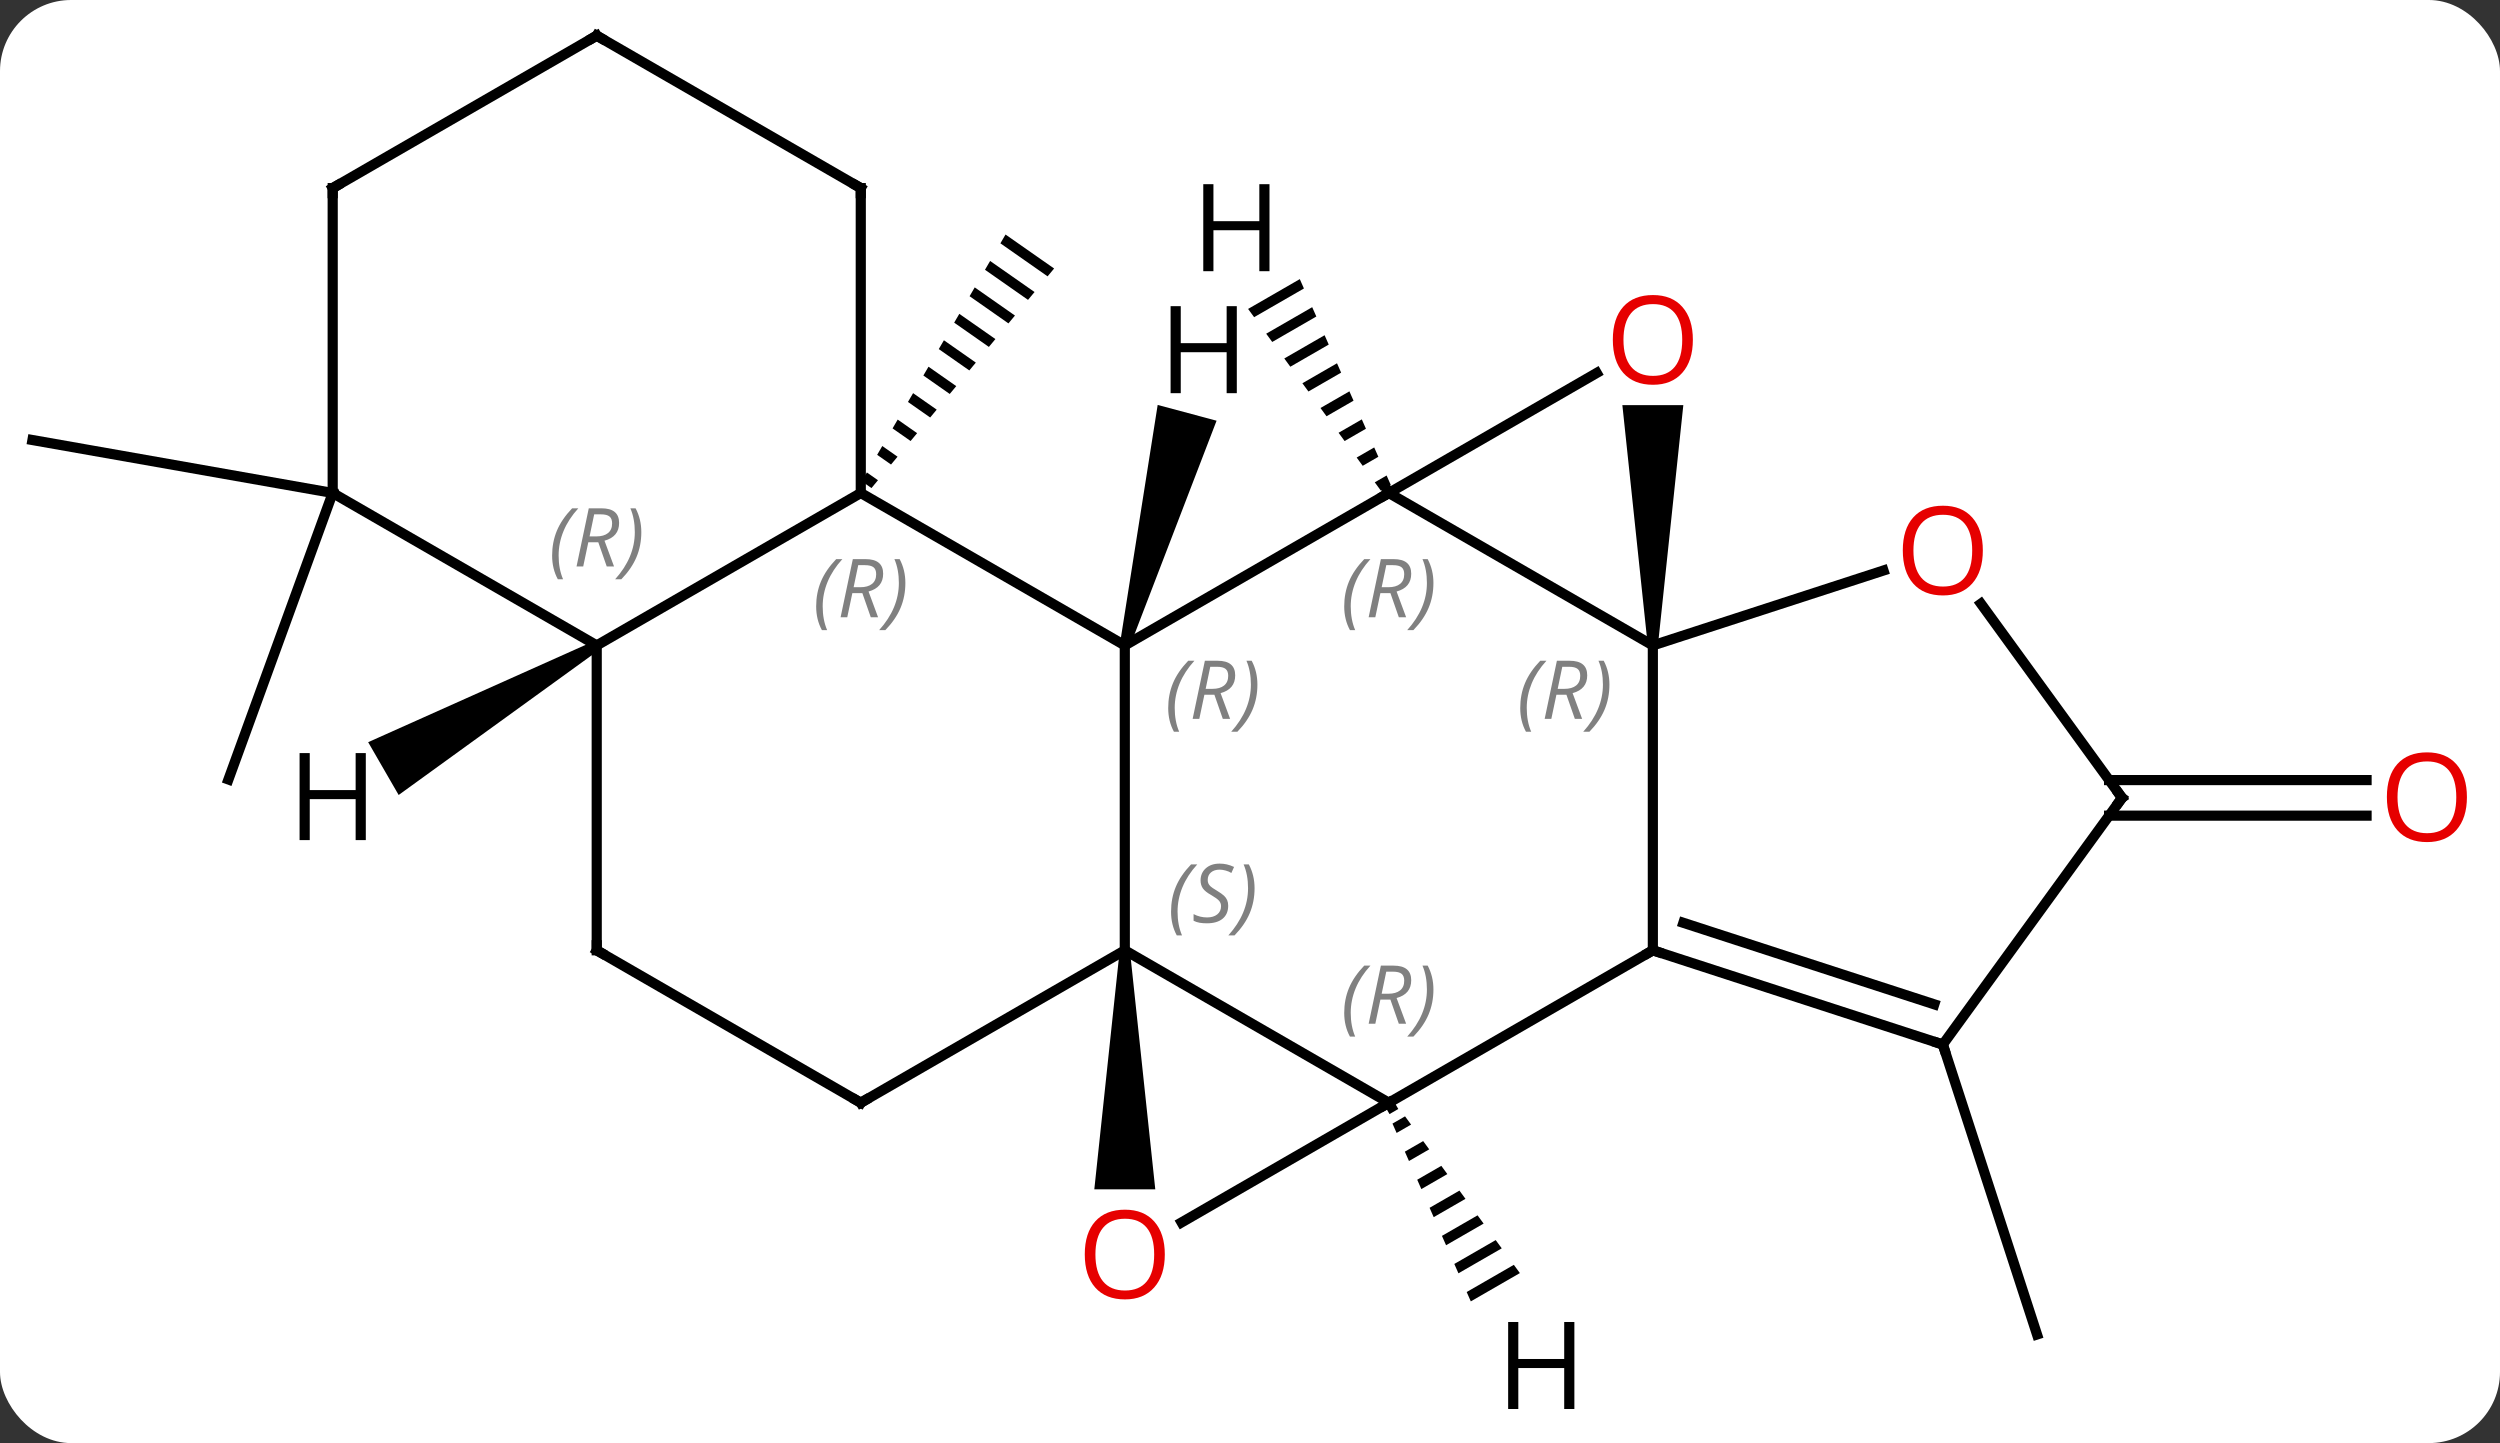<svg width="246" viewBox="0 0 246 142" style="fill-opacity:1; color-rendering:auto; color-interpolation:auto; text-rendering:auto; stroke:black; stroke-linecap:square; stroke-miterlimit:10; shape-rendering:auto; stroke-opacity:1; fill:black; stroke-dasharray:none; font-weight:normal; stroke-width:1; font-family:'Open Sans'; font-style:normal; stroke-linejoin:miter; font-size:12; stroke-dashoffset:0; image-rendering:auto;" height="142" class="cas-substance-image" xmlns:xlink="http://www.w3.org/1999/xlink" xmlns="http://www.w3.org/2000/svg"><rect x="0" y="0" width="246" height="142" fill="#333333" stroke="none"/><svg class="cas-substance-single-component"><rect y="0" x="0" width="246" stroke="none" ry="7" rx="7" height="142" fill="white" class="cas-substance-group"/><svg y="0" x="0" width="246" viewBox="0 0 246 142" style="fill:black;" height="142" class="cas-substance-single-component-image"><svg><g><g transform="translate(121,69)" style="text-rendering:geometricPrecision; color-rendering:optimizeQuality; color-interpolation:linearRGB; stroke-linecap:butt; image-rendering:optimizeQuality;"><path style="stroke:none;" d="M-22.056 -45.923 L-22.561 -45.056 L-22.561 -45.056 L-17.917 -41.807 L-17.917 -41.807 L-17.275 -42.579 L-17.275 -42.579 L-22.056 -45.923 ZM-23.572 -43.322 L-24.077 -42.455 L-19.843 -39.492 L-19.843 -39.492 L-19.201 -40.264 L-19.201 -40.264 L-23.572 -43.322 ZM-25.087 -40.721 L-25.593 -39.853 L-25.593 -39.853 L-21.769 -37.178 L-21.769 -37.178 L-21.127 -37.949 L-21.127 -37.949 L-25.087 -40.721 ZM-26.603 -38.119 L-27.109 -37.252 L-27.109 -37.252 L-23.694 -34.863 L-23.694 -34.863 L-23.052 -35.635 L-23.052 -35.635 L-26.603 -38.119 ZM-28.119 -35.518 L-28.625 -34.651 L-28.625 -34.651 L-25.62 -32.548 L-25.62 -32.548 L-24.978 -33.32 L-24.978 -33.32 L-28.119 -35.518 ZM-29.635 -32.916 L-30.141 -32.049 L-30.141 -32.049 L-27.546 -30.234 L-27.546 -30.234 L-26.904 -31.005 L-29.635 -32.916 ZM-31.151 -30.315 L-31.657 -29.448 L-29.471 -27.919 L-28.829 -28.691 L-28.829 -28.691 L-31.151 -30.315 ZM-32.667 -27.714 L-33.172 -26.846 L-31.397 -25.604 L-31.397 -25.604 L-30.755 -26.376 L-30.755 -26.376 L-32.667 -27.714 ZM-34.183 -25.112 L-34.688 -24.245 L-34.688 -24.245 L-33.323 -23.29 L-33.323 -23.29 L-32.681 -24.061 L-34.183 -25.112 ZM-35.699 -22.511 L-36.204 -21.644 L-35.248 -20.975 L-34.607 -21.746 L-34.607 -21.746 L-35.699 -22.511 Z"/><line y2="33.78" y1="62.313" x2="70.173" x1="79.443" style="fill:none;"/><line y2="-20.49" y1="7.701" x2="-88.263" x1="-98.523" style="fill:none;"/><line y2="-20.49" y1="-25.701" x2="-88.263" x1="-117.807" style="fill:none;"/><line y2="7.76" y1="7.76" x2="86.535" x1="111.87" style="fill:none;"/><line y2="11.26" y1="11.26" x2="86.535" x1="111.87" style="fill:none;"/><line y2="-5.49" y1="24.51" x2="-10.32" x1="-10.32" style="fill:none;"/><line y2="39.51" y1="24.51" x2="15.66" x1="-10.32" style="fill:none;"/><path style="stroke:none;" d="M-10.82 24.51 L-9.82 24.51 L-7.32 48.033 L-13.32 48.033 Z"/><line y2="39.51" y1="24.51" x2="-36.3" x1="-10.32" style="fill:none;"/><line y2="-20.49" y1="-5.49" x2="15.66" x1="-10.32" style="fill:none;"/><line y2="-20.49" y1="-5.49" x2="-36.3" x1="-10.32" style="fill:none;"/><line y2="51.284" y1="39.51" x2="-4.732" x1="15.66" style="fill:none;"/><line y2="24.51" y1="39.51" x2="41.64" x1="15.66" style="fill:none;"/><line y2="24.51" y1="39.51" x2="-62.283" x1="-36.3" style="fill:none;"/><line y2="-5.49" y1="-20.49" x2="41.64" x1="15.66" style="fill:none;"/><line y2="-32.301" y1="-20.49" x2="36.117" x1="15.66" style="fill:none;"/><line y2="-5.49" y1="-20.49" x2="-62.283" x1="-36.3" style="fill:none;"/><line y2="-50.49" y1="-20.49" x2="-36.3" x1="-36.3" style="fill:none;"/><line y2="-5.49" y1="24.51" x2="41.64" x1="41.64" style="fill:none;"/><line y2="33.78" y1="24.51" x2="70.173" x1="41.64" style="fill:none;"/><line y2="29.827" y1="21.806" x2="69.333" x1="44.643" style="fill:none;"/><line y2="-5.49" y1="24.51" x2="-62.283" x1="-62.283" style="fill:none;"/><path style="stroke:none;" d="M42.14 -5.49 L41.14 -5.49 L38.64 -29.138 L44.64 -29.138 Z"/><line y2="-12.863" y1="-5.49" x2="64.333" x1="41.64" style="fill:none;"/><line y2="-20.49" y1="-5.49" x2="-88.263" x1="-62.283" style="fill:none;"/><line y2="-65.49" y1="-50.49" x2="-62.283" x1="-36.3" style="fill:none;"/><line y2="9.51" y1="33.78" x2="87.807" x1="70.173" style="fill:none;"/><line y2="9.51" y1="-9.601" x2="87.807" x1="73.922" style="fill:none;"/><line y2="-50.49" y1="-20.49" x2="-88.263" x1="-88.263" style="fill:none;"/><line y2="-50.49" y1="-65.49" x2="-88.263" x1="-62.283" style="fill:none;"/><path style="stroke:none;" d="M-9.837 -5.361 L-10.803 -5.619 L-7.085 -29.155 L-1.289 -27.602 Z"/><path style="stroke:none;" d="M17.256 40.848 L16.02 41.561 L16.02 41.561 L16.426 42.481 L16.426 42.481 L17.851 41.66 L17.851 41.66 L17.256 40.848 ZM19.04 43.283 L17.237 44.323 L17.237 44.323 L17.643 45.244 L19.635 44.095 L19.635 44.095 L19.04 43.283 ZM20.825 45.718 L18.454 47.085 L18.454 47.085 L18.859 48.006 L21.419 46.53 L21.419 46.53 L20.825 45.718 ZM22.609 48.154 L19.671 49.848 L19.671 49.848 L20.076 50.769 L20.076 50.769 L23.203 48.965 L23.203 48.965 L22.609 48.154 ZM24.393 50.589 L20.887 52.61 L20.887 52.61 L21.293 53.531 L21.293 53.531 L24.988 51.401 L24.393 50.589 ZM26.177 53.024 L22.104 55.373 L22.104 55.373 L22.51 56.293 L22.51 56.293 L26.772 53.836 L26.772 53.836 L26.177 53.024 ZM27.961 55.459 L23.321 58.135 L23.321 58.135 L23.727 59.056 L23.727 59.056 L28.556 56.271 L28.556 56.271 L27.961 55.459 Z"/><path style="stroke:none;" d="M6.9 -41.535 L1.813 -38.601 L1.813 -38.601 L2.406 -37.789 L2.406 -37.789 L7.306 -40.614 L7.306 -40.614 L6.9 -41.535 ZM8.12 -38.774 L3.593 -36.164 L3.593 -36.164 L4.187 -35.351 L4.187 -35.351 L8.527 -37.854 L8.527 -37.854 L8.12 -38.774 ZM9.34 -36.014 L5.374 -33.727 L5.374 -33.727 L5.968 -32.914 L5.968 -32.914 L9.747 -35.094 L9.747 -35.094 L9.34 -36.014 ZM10.561 -33.254 L7.155 -31.289 L7.155 -31.289 L7.748 -30.477 L7.748 -30.477 L10.967 -32.333 L10.967 -32.333 L10.561 -33.254 ZM11.781 -30.493 L8.935 -28.852 L9.529 -28.04 L9.529 -28.04 L12.188 -29.573 L12.188 -29.573 L11.781 -30.493 ZM13.002 -27.733 L10.716 -26.415 L10.716 -26.415 L11.309 -25.602 L11.309 -25.602 L13.408 -26.813 L13.408 -26.813 L13.002 -27.733 ZM14.222 -24.972 L12.496 -23.977 L12.496 -23.977 L13.09 -23.165 L13.09 -23.165 L14.629 -24.052 L14.222 -24.972 ZM15.442 -22.212 L14.277 -21.54 L14.277 -21.54 L14.871 -20.728 L14.871 -20.728 L15.849 -21.292 L15.849 -21.292 L15.442 -22.212 Z"/><path style="stroke:none;" d="M-62.533 -5.923 L-62.033 -5.057 L-81.773 9.227 L-84.773 4.031 Z"/></g><g transform="translate(121,69)" style="fill:rgb(230,0,0); text-rendering:geometricPrecision; color-rendering:optimizeQuality; image-rendering:optimizeQuality; font-family:'Open Sans'; stroke:rgb(230,0,0); color-interpolation:linearRGB;"><path style="stroke:none;" d="M121.745 9.44 Q121.745 11.502 120.705 12.682 Q119.666 13.862 117.823 13.862 Q115.932 13.862 114.901 12.697 Q113.87 11.533 113.87 9.424 Q113.87 7.33 114.901 6.182 Q115.932 5.033 117.823 5.033 Q119.682 5.033 120.713 6.205 Q121.745 7.377 121.745 9.44 ZM114.916 9.44 Q114.916 11.174 115.659 12.08 Q116.401 12.987 117.823 12.987 Q119.245 12.987 119.971 12.088 Q120.698 11.19 120.698 9.44 Q120.698 7.705 119.971 6.815 Q119.245 5.924 117.823 5.924 Q116.401 5.924 115.659 6.822 Q114.916 7.721 114.916 9.44 Z"/></g><g transform="translate(121,69)" style="font-size:8.4px; fill:gray; text-rendering:geometricPrecision; image-rendering:optimizeQuality; color-rendering:optimizeQuality; font-family:'Open Sans'; font-style:italic; stroke:gray; color-interpolation:linearRGB;"><path style="stroke:none;" d="M-5.768 20.713 Q-5.768 19.385 -5.3 18.26 Q-4.831 17.135 -3.8 16.057 L-3.19 16.057 Q-4.159 17.119 -4.643 18.291 Q-5.128 19.463 -5.128 20.698 Q-5.128 22.026 -4.69 23.041 L-5.206 23.041 Q-5.768 22.01 -5.768 20.713 ZM-0.146 20.119 Q-0.146 20.948 -0.693 21.401 Q-1.239 21.854 -2.239 21.854 Q-2.646 21.854 -2.958 21.799 Q-3.271 21.744 -3.552 21.604 L-3.552 20.948 Q-2.927 21.276 -2.224 21.276 Q-1.599 21.276 -1.224 20.979 Q-0.849 20.682 -0.849 20.166 Q-0.849 19.854 -1.052 19.627 Q-1.255 19.401 -1.818 19.073 Q-2.411 18.744 -2.638 18.416 Q-2.864 18.088 -2.864 17.635 Q-2.864 16.901 -2.349 16.44 Q-1.833 15.979 -0.989 15.979 Q-0.614 15.979 -0.279 16.057 Q0.057 16.135 0.432 16.307 L0.167 16.901 Q-0.083 16.744 -0.404 16.659 Q-0.724 16.573 -0.989 16.573 Q-1.521 16.573 -1.841 16.846 Q-2.161 17.119 -2.161 17.588 Q-2.161 17.791 -2.091 17.94 Q-2.021 18.088 -1.88 18.221 Q-1.739 18.354 -1.318 18.604 Q-0.755 18.948 -0.552 19.143 Q-0.349 19.338 -0.247 19.573 Q-0.146 19.807 -0.146 20.119 ZM2.449 18.401 Q2.449 19.729 1.972 20.862 Q1.496 21.994 0.48 23.041 L-0.129 23.041 Q1.808 20.885 1.808 18.401 Q1.808 17.073 1.371 16.057 L1.886 16.057 Q2.449 17.119 2.449 18.401 Z"/><path style="stroke:none;" d="M-6.048 0.674 Q-6.048 -0.654 -5.58 -1.779 Q-5.111 -2.904 -4.08 -3.982 L-3.47 -3.982 Q-4.439 -2.92 -4.923 -1.748 Q-5.408 -0.576 -5.408 0.658 Q-5.408 1.986 -4.97 3.002 L-5.486 3.002 Q-6.048 1.971 -6.048 0.674 ZM-2.488 -0.638 L-2.988 1.736 L-3.644 1.736 L-2.441 -3.982 L-1.191 -3.982 Q0.543 -3.982 0.543 -2.545 Q0.543 -1.185 -0.894 -0.795 L0.043 1.736 L-0.676 1.736 L-1.504 -0.638 L-2.488 -0.638 ZM-1.91 -3.389 Q-2.301 -1.467 -2.363 -1.217 L-1.707 -1.217 Q-0.957 -1.217 -0.551 -1.545 Q-0.144 -1.873 -0.144 -2.498 Q-0.144 -2.967 -0.402 -3.178 Q-0.66 -3.389 -1.254 -3.389 L-1.91 -3.389 ZM2.729 -1.639 Q2.729 -0.31 2.252 0.822 Q1.776 1.955 0.76 3.002 L0.151 3.002 Q2.088 0.846 2.088 -1.639 Q2.088 -2.967 1.651 -3.982 L2.166 -3.982 Q2.729 -2.92 2.729 -1.639 Z"/></g><g transform="translate(121,69)" style="stroke-linecap:butt; font-size:8.4px; text-rendering:geometricPrecision; image-rendering:optimizeQuality; color-rendering:optimizeQuality; font-family:'Open Sans'; font-style:italic; color-interpolation:linearRGB; stroke-miterlimit:5;"><path style="fill:none;" d="M15.91 39.943 L15.66 39.51 L15.227 39.76"/><path style="fill:gray; stroke:none;" d="M11.271 30.674 Q11.271 29.346 11.74 28.221 Q12.209 27.096 13.24 26.018 L13.85 26.018 Q12.881 27.08 12.396 28.252 Q11.912 29.424 11.912 30.658 Q11.912 31.987 12.35 33.002 L11.834 33.002 Q11.271 31.971 11.271 30.674 ZM14.831 29.362 L14.331 31.737 L13.675 31.737 L14.878 26.018 L16.128 26.018 Q17.863 26.018 17.863 27.455 Q17.863 28.815 16.425 29.205 L17.363 31.737 L16.644 31.737 L15.816 29.362 L14.831 29.362 ZM15.409 26.612 Q15.019 28.533 14.956 28.783 L15.613 28.783 Q16.363 28.783 16.769 28.455 Q17.175 28.127 17.175 27.502 Q17.175 27.033 16.917 26.823 Q16.66 26.612 16.066 26.612 L15.409 26.612 ZM20.049 28.362 Q20.049 29.69 19.572 30.823 Q19.096 31.955 18.08 33.002 L17.471 33.002 Q19.408 30.846 19.408 28.362 Q19.408 27.033 18.971 26.018 L19.486 26.018 Q20.049 27.08 20.049 28.362 Z"/></g><g transform="translate(121,69)" style="stroke-linecap:butt; fill:rgb(230,0,0); text-rendering:geometricPrecision; color-rendering:optimizeQuality; image-rendering:optimizeQuality; font-family:'Open Sans'; stroke:rgb(230,0,0); color-interpolation:linearRGB; stroke-miterlimit:5;"><path style="stroke:none;" d="M-6.383 54.44 Q-6.383 56.502 -7.422 57.682 Q-8.461 58.862 -10.304 58.862 Q-12.195 58.862 -13.226 57.697 Q-14.258 56.533 -14.258 54.424 Q-14.258 52.33 -13.226 51.182 Q-12.195 50.033 -10.304 50.033 Q-8.445 50.033 -7.414 51.205 Q-6.383 52.377 -6.383 54.44 ZM-13.211 54.44 Q-13.211 56.174 -12.468 57.08 Q-11.726 57.987 -10.304 57.987 Q-8.883 57.987 -8.156 57.088 Q-7.429 56.19 -7.429 54.44 Q-7.429 52.705 -8.156 51.815 Q-8.883 50.924 -10.304 50.924 Q-11.726 50.924 -12.468 51.822 Q-13.211 52.721 -13.211 54.44 Z"/><path style="fill:none; stroke:black;" d="M-35.867 39.26 L-36.3 39.51 L-36.733 39.26"/><path style="fill:none; stroke:black;" d="M15.41 -20.923 L15.66 -20.49 L15.227 -20.24"/></g><g transform="translate(121,69)" style="stroke-linecap:butt; font-size:8.4px; fill:gray; text-rendering:geometricPrecision; image-rendering:optimizeQuality; color-rendering:optimizeQuality; font-family:'Open Sans'; font-style:italic; stroke:gray; color-interpolation:linearRGB; stroke-miterlimit:5;"><path style="stroke:none;" d="M11.271 -9.326 Q11.271 -10.654 11.74 -11.779 Q12.209 -12.904 13.24 -13.982 L13.85 -13.982 Q12.881 -12.92 12.396 -11.748 Q11.912 -10.576 11.912 -9.342 Q11.912 -8.013 12.35 -6.998 L11.834 -6.998 Q11.271 -8.029 11.271 -9.326 ZM14.831 -10.638 L14.331 -8.263 L13.675 -8.263 L14.878 -13.982 L16.128 -13.982 Q17.863 -13.982 17.863 -12.545 Q17.863 -11.185 16.425 -10.795 L17.363 -8.263 L16.644 -8.263 L15.816 -10.638 L14.831 -10.638 ZM15.409 -13.388 Q15.019 -11.467 14.956 -11.217 L15.613 -11.217 Q16.363 -11.217 16.769 -11.545 Q17.175 -11.873 17.175 -12.498 Q17.175 -12.967 16.917 -13.178 Q16.66 -13.388 16.066 -13.388 L15.409 -13.388 ZM20.049 -11.638 Q20.049 -10.31 19.572 -9.178 Q19.096 -8.045 18.08 -6.998 L17.471 -6.998 Q19.408 -9.154 19.408 -11.638 Q19.408 -12.967 18.971 -13.982 L19.486 -13.982 Q20.049 -12.92 20.049 -11.638 Z"/><path style="stroke:none;" d="M-40.689 -9.326 Q-40.689 -10.654 -40.22 -11.779 Q-39.751 -12.904 -38.72 -13.982 L-38.111 -13.982 Q-39.08 -12.92 -39.564 -11.748 Q-40.048 -10.576 -40.048 -9.342 Q-40.048 -8.013 -39.611 -6.998 L-40.126 -6.998 Q-40.689 -8.029 -40.689 -9.326 ZM-37.129 -10.638 L-37.629 -8.263 L-38.285 -8.263 L-37.082 -13.982 L-35.832 -13.982 Q-34.098 -13.982 -34.098 -12.545 Q-34.098 -11.185 -35.535 -10.795 L-34.598 -8.263 L-35.316 -8.263 L-36.145 -10.638 L-37.129 -10.638 ZM-36.551 -13.388 Q-36.941 -11.467 -37.004 -11.217 L-36.348 -11.217 Q-35.598 -11.217 -35.191 -11.545 Q-34.785 -11.873 -34.785 -12.498 Q-34.785 -12.967 -35.043 -13.178 Q-35.301 -13.388 -35.895 -13.388 L-36.551 -13.388 ZM-31.912 -11.638 Q-31.912 -10.31 -32.388 -9.178 Q-32.865 -8.045 -33.88 -6.998 L-34.49 -6.998 Q-32.552 -9.154 -32.552 -11.638 Q-32.552 -12.967 -32.99 -13.982 L-32.474 -13.982 Q-31.912 -12.92 -31.912 -11.638 Z"/><path style="fill:none; stroke:black;" d="M42.115 24.665 L41.64 24.51 L41.207 24.76"/><path style="fill:none; stroke:black;" d="M-61.85 24.76 L-62.283 24.51 L-62.283 24.01"/><path style="stroke:none;" d="M28.591 0.674 Q28.591 -0.654 29.06 -1.779 Q29.529 -2.904 30.56 -3.982 L31.169 -3.982 Q30.2 -2.92 29.716 -1.748 Q29.232 -0.576 29.232 0.658 Q29.232 1.986 29.669 3.002 L29.154 3.002 Q28.591 1.971 28.591 0.674 ZM32.151 -0.638 L31.651 1.736 L30.995 1.736 L32.198 -3.982 L33.448 -3.982 Q35.182 -3.982 35.182 -2.545 Q35.182 -1.185 33.745 -0.795 L34.682 1.736 L33.964 1.736 L33.136 -0.638 L32.151 -0.638 ZM32.729 -3.389 Q32.339 -1.467 32.276 -1.217 L32.932 -1.217 Q33.682 -1.217 34.089 -1.545 Q34.495 -1.873 34.495 -2.498 Q34.495 -2.967 34.237 -3.178 Q33.979 -3.389 33.386 -3.389 L32.729 -3.389 ZM37.368 -1.639 Q37.368 -0.31 36.892 0.822 Q36.415 1.955 35.4 3.002 L34.79 3.002 Q36.728 0.846 36.728 -1.639 Q36.728 -2.967 36.29 -3.982 L36.806 -3.982 Q37.368 -2.92 37.368 -1.639 Z"/></g><g transform="translate(121,69)" style="stroke-linecap:butt; fill:rgb(230,0,0); text-rendering:geometricPrecision; color-rendering:optimizeQuality; image-rendering:optimizeQuality; font-family:'Open Sans'; stroke:rgb(230,0,0); color-interpolation:linearRGB; stroke-miterlimit:5;"><path style="stroke:none;" d="M45.578 -35.56 Q45.578 -33.498 44.538 -32.318 Q43.499 -31.138 41.656 -31.138 Q39.765 -31.138 38.734 -32.303 Q37.703 -33.467 37.703 -35.576 Q37.703 -37.67 38.734 -38.818 Q39.765 -39.967 41.656 -39.967 Q43.515 -39.967 44.546 -38.795 Q45.578 -37.623 45.578 -35.56 ZM38.749 -35.56 Q38.749 -33.826 39.492 -32.92 Q40.234 -32.013 41.656 -32.013 Q43.078 -32.013 43.804 -32.912 Q44.531 -33.81 44.531 -35.56 Q44.531 -37.295 43.804 -38.185 Q43.078 -39.076 41.656 -39.076 Q40.234 -39.076 39.492 -38.178 Q38.749 -37.279 38.749 -35.56 Z"/></g><g transform="translate(121,69)" style="stroke-linecap:butt; font-size:8.4px; fill:gray; text-rendering:geometricPrecision; image-rendering:optimizeQuality; color-rendering:optimizeQuality; font-family:'Open Sans'; font-style:italic; stroke:gray; color-interpolation:linearRGB; stroke-miterlimit:5;"><path style="stroke:none;" d="M-66.671 -14.326 Q-66.671 -15.654 -66.203 -16.779 Q-65.734 -17.904 -64.703 -18.982 L-64.093 -18.982 Q-65.062 -17.92 -65.546 -16.748 Q-66.031 -15.576 -66.031 -14.342 Q-66.031 -13.013 -65.593 -11.998 L-66.109 -11.998 Q-66.671 -13.029 -66.671 -14.326 ZM-63.111 -15.638 L-63.611 -13.263 L-64.268 -13.263 L-63.065 -18.982 L-61.815 -18.982 Q-60.08 -18.982 -60.08 -17.545 Q-60.08 -16.185 -61.518 -15.795 L-60.58 -13.263 L-61.299 -13.263 L-62.127 -15.638 L-63.111 -15.638 ZM-62.533 -18.388 Q-62.924 -16.467 -62.986 -16.217 L-62.33 -16.217 Q-61.58 -16.217 -61.174 -16.545 Q-60.768 -16.873 -60.768 -17.498 Q-60.768 -17.967 -61.025 -18.177 Q-61.283 -18.388 -61.877 -18.388 L-62.533 -18.388 ZM-57.894 -16.638 Q-57.894 -15.31 -58.371 -14.178 Q-58.847 -13.045 -59.863 -11.998 L-60.472 -11.998 Q-58.535 -14.154 -58.535 -16.638 Q-58.535 -17.967 -58.972 -18.982 L-58.457 -18.982 Q-57.894 -17.92 -57.894 -16.638 Z"/><path style="fill:none; stroke:black;" d="M-36.3 -49.99 L-36.3 -50.49 L-36.733 -50.74"/><path style="fill:none; stroke:black;" d="M69.698 33.626 L70.173 33.78 L70.328 34.255"/></g><g transform="translate(121,69)" style="stroke-linecap:butt; fill:rgb(230,0,0); text-rendering:geometricPrecision; color-rendering:optimizeQuality; image-rendering:optimizeQuality; font-family:'Open Sans'; stroke:rgb(230,0,0); color-interpolation:linearRGB; stroke-miterlimit:5;"><path style="stroke:none;" d="M74.111 -14.83 Q74.111 -12.768 73.071 -11.588 Q72.032 -10.408 70.189 -10.408 Q68.298 -10.408 67.267 -11.572 Q66.236 -12.737 66.236 -14.846 Q66.236 -16.94 67.267 -18.088 Q68.298 -19.237 70.189 -19.237 Q72.048 -19.237 73.079 -18.065 Q74.111 -16.893 74.111 -14.83 ZM67.282 -14.83 Q67.282 -13.096 68.025 -12.19 Q68.767 -11.283 70.189 -11.283 Q71.611 -11.283 72.337 -12.182 Q73.064 -13.08 73.064 -14.83 Q73.064 -16.565 72.337 -17.455 Q71.611 -18.346 70.189 -18.346 Q68.767 -18.346 68.025 -17.448 Q67.282 -16.549 67.282 -14.83 Z"/><path style="fill:none; stroke:black;" d="M-61.85 -65.24 L-62.283 -65.49 L-62.716 -65.24"/><path style="fill:none; stroke:black;" d="M87.513 9.915 L87.807 9.51 L87.513 9.105"/><path style="fill:none; stroke:black;" d="M-88.263 -49.99 L-88.263 -50.49 L-87.83 -50.74"/><path style="fill:black; stroke:none;" d="M0.702 -30.311 L-0.298 -30.311 L-0.298 -34.342 L-4.814 -34.342 L-4.814 -30.311 L-5.814 -30.311 L-5.814 -38.873 L-4.814 -38.873 L-4.814 -35.233 L-0.298 -35.233 L-0.298 -38.873 L0.702 -38.873 L0.702 -30.311 Z"/><path style="fill:black; stroke:none;" d="M33.918 69.646 L32.918 69.646 L32.918 65.615 L28.402 65.615 L28.402 69.646 L27.402 69.646 L27.402 61.084 L28.402 61.084 L28.402 64.724 L32.918 64.724 L32.918 61.084 L33.918 61.084 L33.918 69.646 Z"/><path style="fill:black; stroke:none;" d="M3.918 -42.314 L2.918 -42.314 L2.918 -46.345 L-1.598 -46.345 L-1.598 -42.314 L-2.598 -42.314 L-2.598 -50.876 L-1.598 -50.876 L-1.598 -47.236 L2.918 -47.236 L2.918 -50.876 L3.918 -50.876 L3.918 -42.314 Z"/><path style="fill:black; stroke:none;" d="M-85.005 13.666 L-86.005 13.666 L-86.005 9.635 L-90.521 9.635 L-90.521 13.666 L-91.521 13.666 L-91.521 5.104 L-90.521 5.104 L-90.521 8.744 L-86.005 8.744 L-86.005 5.104 L-85.005 5.104 L-85.005 13.666 Z"/></g></g></svg></svg></svg></svg>